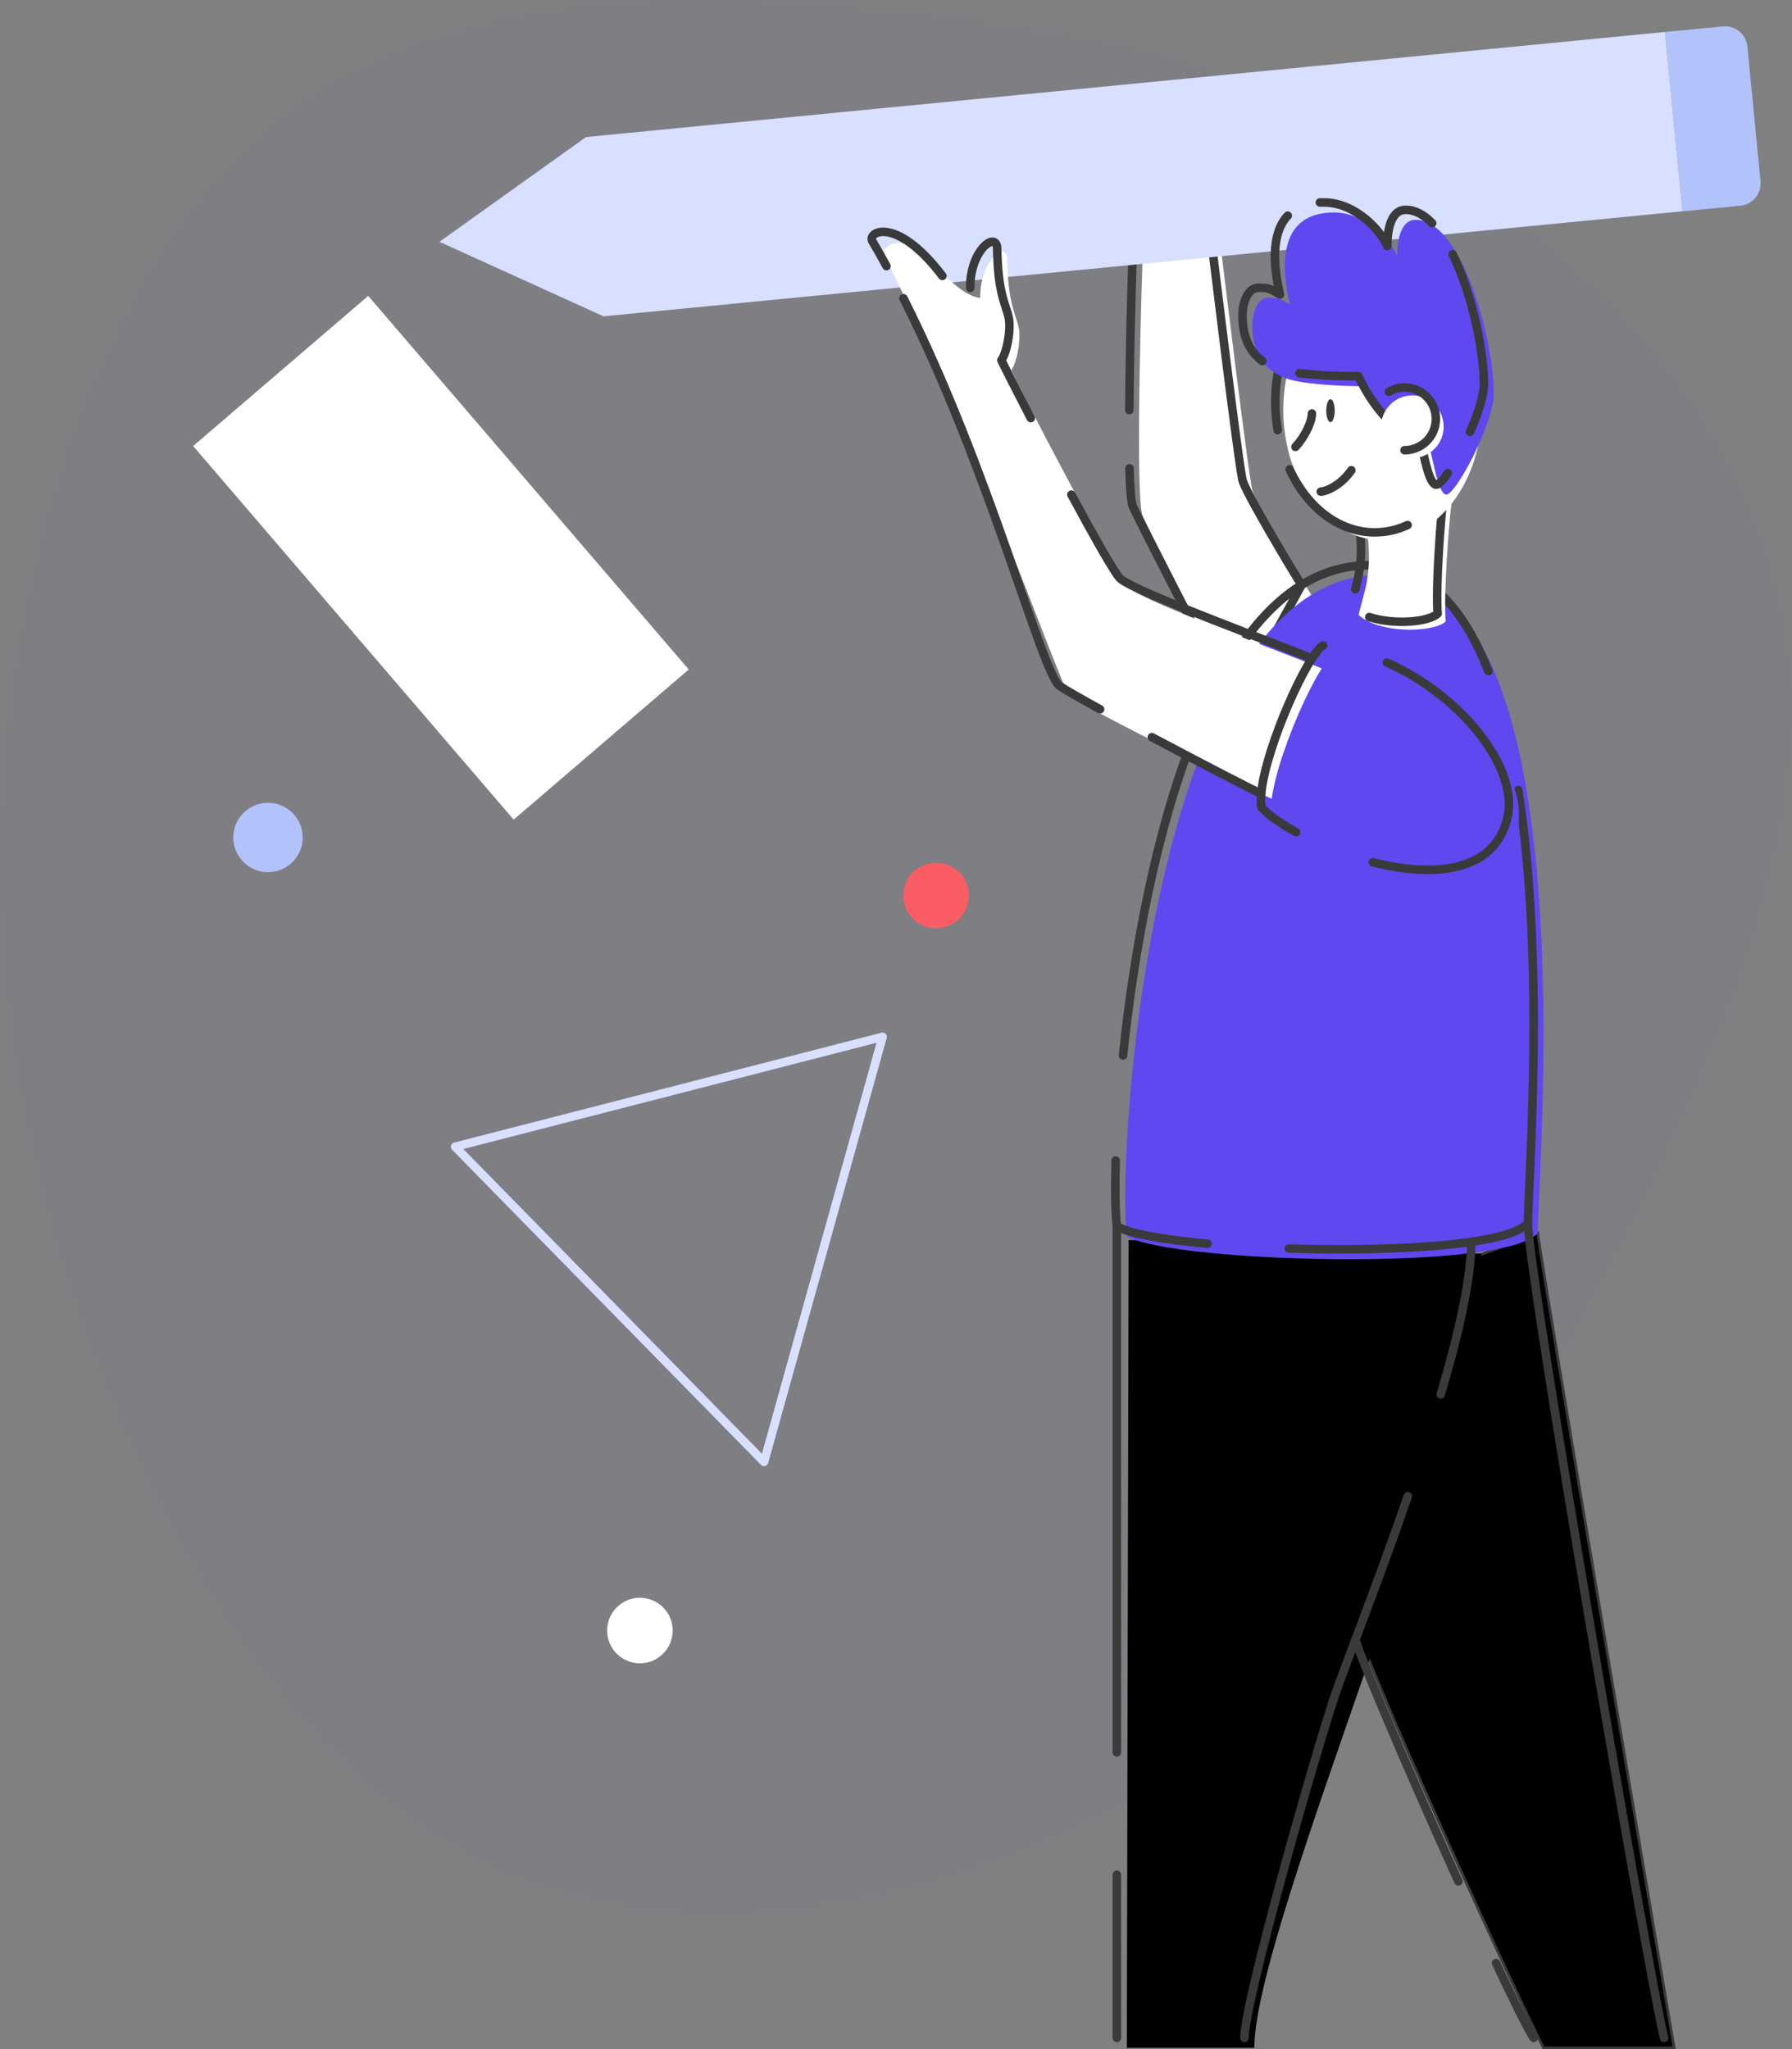 <svg id="Capa_1" data-name="Capa 1" xmlns="http://www.w3.org/2000/svg" viewBox="0 0 670.2 766.52"><rect x="0" y="0" width="670.2" height="766.52" fill="#808080" stroke="none"/><defs><style>.cls-1,.cls-7{fill:#6048f0;}.cls-1{opacity:0.03;}.cls-2,.cls-4{stroke:#3a3a3a;}.cls-2{stroke-miterlimit:10;}.cls-3{fill:#fff;}.cls-10,.cls-4{fill:none;stroke-linecap:round;stroke-linejoin:round;stroke-width:3.19px;}.cls-5{fill:#b2c3fb;}.cls-6{fill:#d8dfff;}.cls-8{fill:#fb5d64;}.cls-9{fill:#3a3a3a;}.cls-10{stroke:#d8dfff;}</style></defs><title>drawkit-grape-pack-illustration-18sv2</title><path class="cls-1" d="M652.23,103.82c61.07,38.06,113.67,99.47,125.68,168,12.17,68.51-16.24,144.31-53.79,219.56-37.55,75.42-84.23,150.72-159.84,202.45-75.61,51.92-180.15,80.51-260.16,48.37-79.83-32-135.15-124.83-165.43-214.14-30.1-89.31-35-175.07-19.62-256.79,15.23-81.51,50.58-158.81,109.44-197.21S369.76,36.16,445.7,43.78C521.48,51.22,591.17,65.93,652.23,103.82Z" transform="translate(-110.57 -39.69)"/><path class="cls-2" d="M687.85,805.71c-5-8.8-72.38-154.67-72.38-166.15,0-3.93,21.35-123.74,30.8-125.13s32.14-10.92,39.42-13.54c.84,9.71,51,304.82,51,304.82Z" transform="translate(-110.57 -39.69)"/><path d="M532,805.71c0-19.12.68-302.2.68-302.2s121.61,4.64,131.86,5.13c0,58.93-84.86,251.28-84.86,297.07H532Z" transform="translate(-110.57 -39.69)"/><path class="cls-3" d="M601,262.22c-3.63-5.72-20.53-34-22-38.94s-11.85-91-11.85-91l-29.19,1.48s-3.17,92,0,99,26.44,52,26.44,52l18,11.43Z" transform="translate(-110.57 -39.69)"/><path class="cls-4" d="M533,214.87c.19,7.44.57,12.76,1.25,14.24,3.17,7,26.44,52,26.44,52l18,11.43,18.66-34c-3.63-5.72-20.53-34-22-38.94s-11.85-91-11.85-91l-29.19,1.48s-1.19,34.59-1.38,63" transform="translate(-110.57 -39.69)"/><path class="cls-5" d="M733.25,51.67l21.66-2.1a8.4,8.4,0,0,1,9.18,7.55l4.9,50.34a8.4,8.4,0,0,1-7.55,9.18l-21.66,2.11h0l-6.53-67.08Z" transform="translate(-110.57 -39.69)"/><polygon class="cls-6" points="219.17 51.26 164.35 90.45 225.71 118.33 225.71 118.33 629.21 79.03 622.67 11.95 219.17 51.26"/><path class="cls-7" d="M626.56,254.79c77.49,0,59.71,214.85,59.13,246.1C673.58,515.54,548,512,532,502.06,528,467.89,542.7,254.79,626.56,254.79Z" transform="translate(-110.57 -39.69)"/><path class="cls-4" d="M678.4,335.18c10.05,63.91,3.93,143.88,3.59,162-6.87,8.31-50.22,10.77-89.4,9.54" transform="translate(-110.57 -39.69)"/><path class="cls-4" d="M530.58,434.51c7.73-74.59,32.35-183.42,92.28-183.42,21.07,0,35.1,15.89,44.34,39.65" transform="translate(-110.57 -39.69)"/><path class="cls-4" d="M562.16,504.92c-16.56-1.52-29.45-3.79-33.89-6.56-.58-4.9-.74-13.47-.43-24.57" transform="translate(-110.57 -39.69)"/><path class="cls-4" d="M637.1,599.35c-11.56,33.4-23.74,64-27.34,74.65C602.82,694.53,576,788.13,576,802" transform="translate(-110.57 -39.69)"/><path class="cls-4" d="M660.81,504.22c0,13.79-4.76,34.61-11.41,57.08" transform="translate(-110.57 -39.69)"/><path class="cls-4" d="M528.27,740.94V802" transform="translate(-110.57 -39.69)"/><path class="cls-4" d="M528.27,498.36v196.8" transform="translate(-110.57 -39.69)"/><path class="cls-4" d="M682,497.19c0,17.72,44.4,277.72,50.93,304.82" transform="translate(-110.57 -39.69)"/><path class="cls-4" d="M656,743.47C639.52,707,621.5,665.21,617.5,653.11" transform="translate(-110.57 -39.69)"/><path class="cls-4" d="M684.15,802c-2.3-3.49-7.51-14-14.06-28" transform="translate(-110.57 -39.69)"/><circle class="cls-5" cx="210.79" cy="352.93" r="12.98" transform="translate(-266.77 498.48) rotate(-85.93)"/><circle class="cls-8" cx="350.11" cy="334.96" r="12.26"/><circle class="cls-3" cx="239.33" cy="609.91" r="12.26"/><rect class="cls-3" x="232.35" y="156.26" width="86.27" height="184.12" transform="translate(-205.86 199.5) rotate(-40.62)"/><path class="cls-3" d="M653.41,228.17c-1,7.54-3,34.6-2.16,44-4.21,4.05-24.3,4.86-32.56-2.43,1.62-7.78,5.35-14.58,3.24-30.78S653.41,228.17,653.41,228.17Z" transform="translate(-110.57 -39.69)"/><path class="cls-4" d="M617.46,260.08c1.54-5.75,3-12.52,1.48-24.08-2.11-16.21,31.48-10.79,31.48-10.79-1,7.54-3,34.6-2.16,44-3.27,3.14-16.14,4.34-25.59,1.29" transform="translate(-110.57 -39.69)"/><ellipse class="cls-3" cx="517.08" cy="153.37" rx="37.14" ry="48.72"/><path class="cls-4" d="M588.42,200.59a63.64,63.64,0,0,1-.87-10.49c0-26.91,16.63-48.73,37.14-48.73s37.15,21.82,37.15,48.73a59.83,59.83,0,0,1-6.32,27.2" transform="translate(-110.57 -39.69)"/><path class="cls-4" d="M637,236.09a29.19,29.19,0,0,1-12.3,2.73c-13.5,0-25.32-9.45-31.82-23.58" transform="translate(-110.57 -39.69)"/><ellipse class="cls-9" cx="497.6" cy="153.62" rx="1.59" ry="4.29"/><path class="cls-4" d="M601.22,194.36c0,3.47-3.12,9.32-6.15,12.49" transform="translate(-110.57 -39.69)"/><path class="cls-4" d="M604.54,223.59c1.62,0,7.34-2.05,11.43-8" transform="translate(-110.57 -39.69)"/><path class="cls-7" d="M644.58,205.74c1.6,2.18,3.22,17.9,6.66,18.93s18-26.65,18-37.75c0-20.07-11.84-65-29.25-65-6.31,0-6.88,9.75-6.88,13.53-2.07-5.18-11.59-16.28-23.63-16.28-20.42,0-20.09,19.24-16.52,34.42-3.55-2-3.7-2.53-8-2.53-3.89,0-6,5.1-6,10.44,0,12.84,6.9,17.43,12.28,19.61s20.86,3.22,31.08,3C623.58,187,633,206,644.58,205.74Z" transform="translate(-110.57 -39.69)"/><path class="cls-4" d="M596.6,179.29a165.37,165.37,0,0,0,22,1.08c1.26,2.86,10.67,21.9,22.26,21.67,1.6,2.18,3.22,17.9,6.66,18.93.89.27,2.56-1.43,4.52-4.27" transform="translate(-110.57 -39.69)"/><path class="cls-4" d="M592.18,120.36c-6.3,6.66-5.38,19-2.92,29.49-3.55-2-3.7-2.53-8-2.53-3.89,0-6,5.1-6,10.44,0,9.1,3.47,14.06,7.4,17" transform="translate(-110.57 -39.69)"/><path class="cls-4" d="M646.18,123.18c-3-3.13-6.35-5-9.89-5-6.31,0-6.88,9.74-6.88,13.53-2.07-5.18-11.59-16.28-23.63-16.28H604.2" transform="translate(-110.57 -39.69)"/><path class="cls-4" d="M660.36,201.24c3-6.73,5.18-13.64,5.18-18,0-12.19-4.36-33.57-11.7-48.47" transform="translate(-110.57 -39.69)"/><circle class="cls-3" cx="528.21" cy="159.62" r="11.71"/><path class="cls-4" d="M630,186.22a11.72,11.72,0,1,1,5.86,21.87" transform="translate(-110.57 -39.69)"/><path class="cls-3" d="M604.92,289.75c-8.14-3.7-66.7-24.95-71.79-30.05S490,181.54,488.82,178.08c1.09-1.2,3.08-6.88,3-13.32s-4.25-8.21-4.57-28.32c-.11-6.89-10.21.38-10.09,14.66-12-.92-27.2-30.17-36.45-17.29C472.49,198.06,507.57,297,510.53,300s79,41.36,80.73,40.31S608.42,294,604.92,289.75Z" transform="translate(-110.57 -39.69)"/><path class="cls-7" d="M678,349.68c6-23.44-30-61.15-68.89-64.84-6.41,3.46-25.31,46.67-23.08,60.49C600.67,361,668.5,386.84,678,349.68Z" transform="translate(-110.57 -39.69)"/><path class="cls-4" d="M602.85,283.67c-7.8,10.17-22.52,45.68-20.53,58,2.72,2.91,7.29,6.17,13,9.32" transform="translate(-110.57 -39.69)"/><path class="cls-4" d="M605.4,281.14a9.44,9.44,0,0,0-2.55,2.53" transform="translate(-110.57 -39.69)"/><path class="cls-4" d="M624,362.23c22,5.57,45,4.25,50.26-16.25,4.73-18.5-16.7-45.88-45-58.46" transform="translate(-110.57 -39.69)"/><path class="cls-4" d="M442.11,139.24q-2.53-4.65-5.18-9.14c-2.44-3.5,8.56-10.23,26.09,12.8" transform="translate(-110.57 -39.69)"/><path class="cls-4" d="M522,305c-7.51-4.12-13.24-7.4-15.15-8.74-6.6-4.68-26.13-81.1-58.4-145" transform="translate(-110.57 -39.69)"/><path class="cls-4" d="M582.26,336.56c-2.22-.85-22-11.1-40.9-21.13" transform="translate(-110.57 -39.69)"/><path class="cls-4" d="M496.08,196.09c-6-11.6-10.55-20.56-11-21.71,1.09-1.2,3.08-6.88,3-13.32s-4.25-8.21-4.57-28.32c-.11-6.89-10.22.38-10.09,14.66" transform="translate(-110.57 -39.69)"/><path class="cls-4" d="M601.22,286.05c-8.14-3.71-66.7-24.95-71.79-30.05-2.1-2.1-9.78-15.75-18.17-31.3" transform="translate(-110.57 -39.69)"/><polygon class="cls-10" points="330.09 387.83 170.21 428.94 285.75 546.85 330.09 387.83"/></svg>